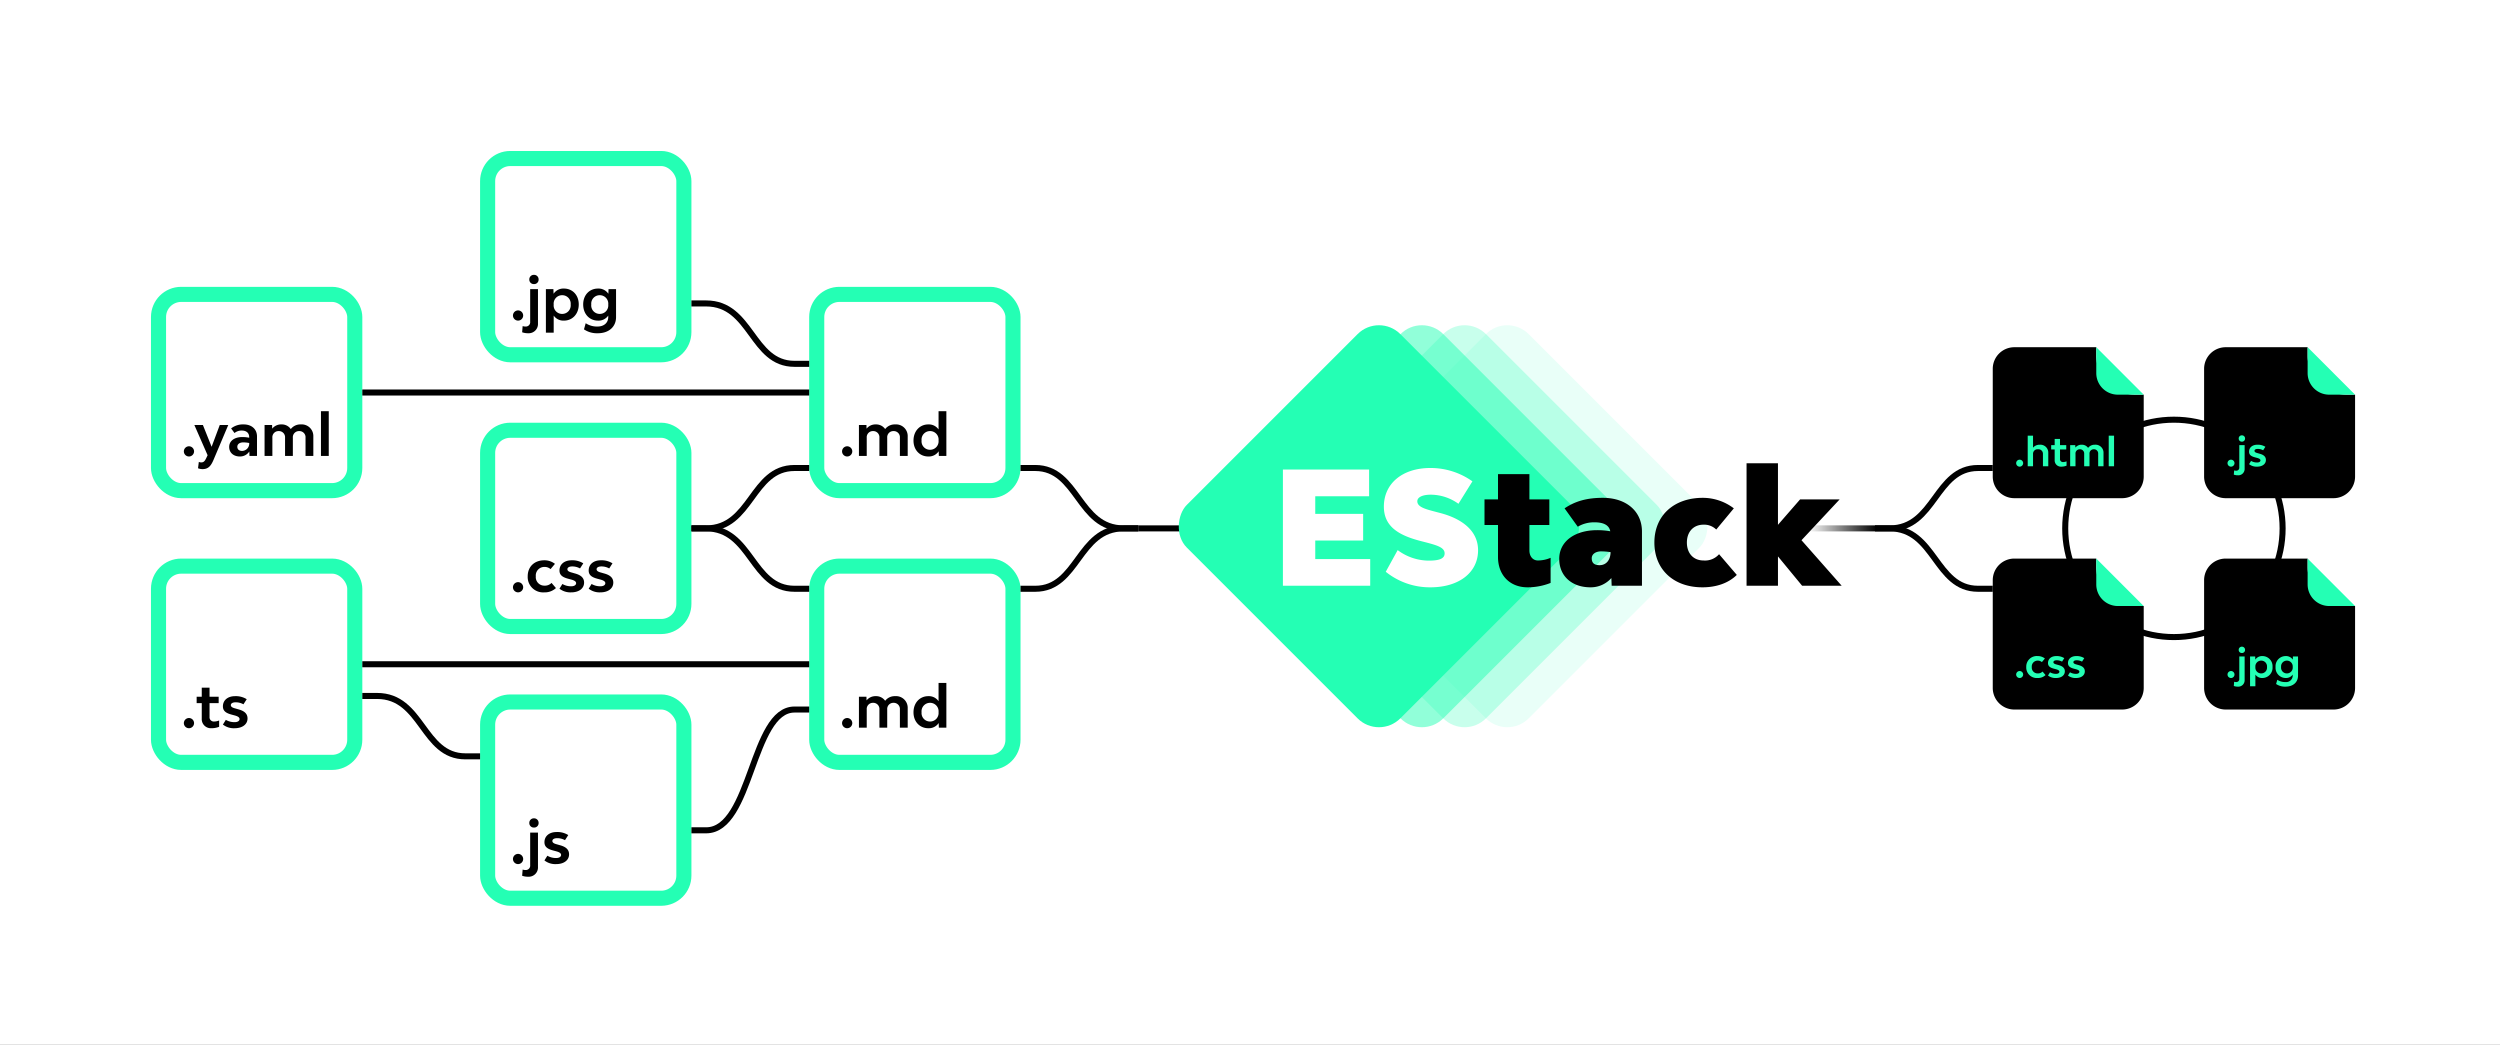 <svg xmlns="http://www.w3.org/2000/svg" xmlns:xlink="http://www.w3.org/1999/xlink" width="828" height="346" viewBox="0 0 828 346">
  <rect x="0" y="0" width="828" height="346" fill="#808080" stroke="none"/>
  <defs>
    <linearGradient id="linear-gradient" x1="1.025" y1="1" x2="0.034" y2="1" gradientUnits="objectBoundingBox">
      <stop offset="0"/>
      <stop offset="1" stop-opacity="0"/>
    </linearGradient>
    <clipPath id="clip-Web_1366_6">
      <rect width="828" height="346"/>
    </clipPath>
  </defs>
  <g id="Web_1366_6" data-name="Web 1366 – 6" clip-path="url(#clip-Web_1366_6)">
    <rect width="828" height="346" fill="#fff"/>
    <g id="Elipse_6" data-name="Elipse 6" transform="translate(683 138)" fill="#fff" stroke="#000" stroke-width="2">
      <circle cx="37" cy="37" r="37" stroke="none"/>
      <circle cx="37" cy="37" r="36" fill="none"/>
    </g>
    <g id="Grupo_32" data-name="Grupo 32" transform="translate(-148 -57)">
      <g id="Rectángulo_21" data-name="Rectángulo 21" transform="translate(416 242)" fill="#fff" stroke="#24ffb4" stroke-width="5">
        <rect width="70" height="70" rx="10" stroke="none"/>
        <rect x="2.5" y="2.5" width="65" height="65" rx="7.5" fill="none"/>
      </g>
      <path id="Trazado_34" data-name="Trazado 34" d="M2.584.19A1.7,1.7,0,0,0,4.275-1.5,1.7,1.7,0,0,0,2.584-3.192,1.7,1.7,0,0,0,.893-1.5,1.7,1.7,0,0,0,2.584.19ZM18.468-10.431a3.982,3.982,0,0,0-3.306,1.539,3.616,3.616,0,0,0-3.1-1.539A3.736,3.736,0,0,0,9.006-9.025l-.038-1.216H6.479V0H9.063V-6.023a2.026,2.026,0,0,1,2.09-2.2,2.031,2.031,0,0,1,2.109,2.2V0h2.584V-6.023a2.026,2.026,0,0,1,2.09-2.2,2.031,2.031,0,0,1,2.109,2.2V0h2.584V-6.441A3.857,3.857,0,0,0,18.468-10.431ZM32.851-14.82v6.061a3.9,3.9,0,0,0-3.4-1.672c-2.774,0-4.9,2.147-4.9,5.358,0,3.154,2.128,5.263,4.9,5.263a3.9,3.9,0,0,0,3.439-1.729L32.946,0h2.489V-14.82ZM30.039-2.033a2.79,2.79,0,0,1-2.812-3.078,2.812,2.812,0,0,1,2.812-3.116,2.817,2.817,0,0,1,2.812,3.1A2.807,2.807,0,0,1,30.039-2.033Z" transform="translate(426 298)"/>
    </g>
    <g id="Grupo_39" data-name="Grupo 39" transform="translate(-148 -147)">
      <g id="Rectángulo_21-2" data-name="Rectángulo 21" transform="translate(416 242)" fill="#fff" stroke="#24ffb4" stroke-width="5">
        <rect width="70" height="70" rx="10" stroke="none"/>
        <rect x="2.5" y="2.5" width="65" height="65" rx="7.5" fill="none"/>
      </g>
      <path id="Trazado_33" data-name="Trazado 33" d="M2.584.19A1.7,1.7,0,0,0,4.275-1.5,1.7,1.7,0,0,0,2.584-3.192,1.7,1.7,0,0,0,.893-1.5,1.7,1.7,0,0,0,2.584.19ZM18.468-10.431a3.982,3.982,0,0,0-3.306,1.539,3.616,3.616,0,0,0-3.1-1.539A3.736,3.736,0,0,0,9.006-9.025l-.038-1.216H6.479V0H9.063V-6.023a2.026,2.026,0,0,1,2.09-2.2,2.031,2.031,0,0,1,2.109,2.2V0h2.584V-6.023a2.026,2.026,0,0,1,2.09-2.2,2.031,2.031,0,0,1,2.109,2.2V0h2.584V-6.441A3.857,3.857,0,0,0,18.468-10.431ZM32.851-14.82v6.061a3.9,3.9,0,0,0-3.4-1.672c-2.774,0-4.9,2.147-4.9,5.358,0,3.154,2.128,5.263,4.9,5.263a3.9,3.9,0,0,0,3.439-1.729L32.946,0h2.489V-14.82ZM30.039-2.033a2.79,2.79,0,0,1-2.812-3.078,2.812,2.812,0,0,1,2.812-3.116,2.817,2.817,0,0,1,2.812,3.1A2.807,2.807,0,0,1,30.039-2.033Z" transform="translate(426 298)"/>
    </g>
    <g id="Grupo_34" data-name="Grupo 34" transform="translate(-257 -12)">
      <g id="Rectángulo_21-3" data-name="Rectángulo 21" transform="translate(416 242)" fill="#fff" stroke="#24ffb4" stroke-width="5">
        <rect width="70" height="70" rx="10" stroke="none"/>
        <rect x="2.5" y="2.5" width="65" height="65" rx="7.5" fill="none"/>
      </g>
      <path id="Trazado_36" data-name="Trazado 36" d="M2.584.19A1.7,1.7,0,0,0,4.275-1.5,1.7,1.7,0,0,0,2.584-3.192,1.7,1.7,0,0,0,.893-1.5,1.7,1.7,0,0,0,2.584.19Zm5.263-12.1a1.472,1.472,0,0,0,1.539-1.52,1.487,1.487,0,0,0-1.539-1.539,1.487,1.487,0,0,0-1.539,1.539A1.472,1.472,0,0,0,7.847-11.913ZM5.928,4.37A3.067,3.067,0,0,0,9.177,1.14V-10.241H6.593V.551a1.441,1.441,0,0,1-1.444,1.6A3.022,3.022,0,0,1,4.1,2L3.933,4.047A5.626,5.626,0,0,0,5.928,4.37ZM15.2.19c2.565,0,4.275-1.292,4.275-3.23,0-1.805-1.387-2.6-3.135-3.059l-.855-.247c-.893-.228-1.539-.513-1.539-1.121,0-.589.646-.931,1.577-.931a5.258,5.258,0,0,1,2.6.665l1.083-1.691a6.776,6.776,0,0,0-3.857-1.007c-2.432,0-4.028,1.349-4.028,3.382,0,1.615,1.178,2.28,2.907,2.736l.855.228c1.026.266,1.748.608,1.748,1.235s-.646,1.026-1.6,1.026a5.594,5.594,0,0,1-2.945-.76l-.969,1.558A5.846,5.846,0,0,0,15.2.19Z" transform="translate(426 298)"/>
    </g>
    <g id="Grupo_35" data-name="Grupo 35" transform="translate(-257 -102)">
      <g id="Rectángulo_21-4" data-name="Rectángulo 21" transform="translate(416 242)" fill="#fff" stroke="#24ffb4" stroke-width="5">
        <rect width="70" height="70" rx="10" stroke="none"/>
        <rect x="2.5" y="2.5" width="65" height="65" rx="7.5" fill="none"/>
      </g>
      <path id="Trazado_35" data-name="Trazado 35" d="M2.584.19A1.7,1.7,0,0,0,4.275-1.5,1.7,1.7,0,0,0,2.584-3.192,1.7,1.7,0,0,0,.893-1.5,1.7,1.7,0,0,0,2.584.19Zm8.645,0a5.386,5.386,0,0,0,3.9-1.425l-1.463-1.71a3.022,3.022,0,0,1-2.318.912,2.822,2.822,0,0,1-2.888-3.1,2.828,2.828,0,0,1,2.869-3.1,2.928,2.928,0,0,1,2.014.722L14.8-9.253a5.635,5.635,0,0,0-3.515-1.178c-3.306,0-5.51,2.128-5.51,5.3A5.092,5.092,0,0,0,11.229.19Zm8.949,0c2.565,0,4.275-1.292,4.275-3.23,0-1.805-1.387-2.6-3.135-3.059l-.855-.247c-.893-.228-1.539-.513-1.539-1.121,0-.589.646-.931,1.577-.931a5.258,5.258,0,0,1,2.6.665l1.083-1.691a6.776,6.776,0,0,0-3.857-1.007c-2.432,0-4.028,1.349-4.028,3.382,0,1.615,1.178,2.28,2.907,2.736l.855.228c1.026.266,1.748.608,1.748,1.235s-.646,1.026-1.6,1.026a5.594,5.594,0,0,1-2.945-.76L16.3-1.026A5.846,5.846,0,0,0,20.178.19Zm9.671,0c2.565,0,4.275-1.292,4.275-3.23,0-1.805-1.387-2.6-3.135-3.059l-.855-.247c-.893-.228-1.539-.513-1.539-1.121,0-.589.646-.931,1.577-.931a5.258,5.258,0,0,1,2.6.665l1.083-1.691A6.776,6.776,0,0,0,30-10.431c-2.432,0-4.028,1.349-4.028,3.382,0,1.615,1.178,2.28,2.907,2.736l.855.228c1.026.266,1.748.608,1.748,1.235s-.646,1.026-1.6,1.026a5.594,5.594,0,0,1-2.945-.76l-.969,1.558A5.846,5.846,0,0,0,29.849.19Z" transform="translate(426 298)"/>
    </g>
    <g id="Grupo_36" data-name="Grupo 36" transform="translate(-257 -102)">
      <g id="Rectángulo_22" data-name="Rectángulo 22" transform="translate(416 152)" fill="#fff" stroke="#24ffb4" stroke-width="5">
        <rect width="70" height="70" rx="10" stroke="none"/>
        <rect x="2.5" y="2.5" width="65" height="65" rx="7.5" fill="none"/>
      </g>
      <path id="Trazado_32" data-name="Trazado 32" d="M2.584.19A1.7,1.7,0,0,0,4.275-1.5,1.7,1.7,0,0,0,2.584-3.192,1.7,1.7,0,0,0,.893-1.5,1.7,1.7,0,0,0,2.584.19Zm5.263-12.1a1.472,1.472,0,0,0,1.539-1.52,1.487,1.487,0,0,0-1.539-1.539,1.487,1.487,0,0,0-1.539,1.539A1.472,1.472,0,0,0,7.847-11.913ZM5.928,4.37A3.067,3.067,0,0,0,9.177,1.14V-10.241H6.593V.551a1.441,1.441,0,0,1-1.444,1.6A3.022,3.022,0,0,1,4.1,2L3.933,4.047A5.626,5.626,0,0,0,5.928,4.37Zm11.856-14.8A3.9,3.9,0,0,0,14.345-8.7l-.057-1.539H11.8V4.18h2.584V-1.482A3.9,3.9,0,0,0,17.784.19c2.755,0,4.9-2.147,4.9-5.358C22.686-8.341,20.539-10.431,17.784-10.431Zm-.589,8.4a2.8,2.8,0,0,1-2.812-3.1,2.8,2.8,0,0,1,2.812-3.1,2.8,2.8,0,0,1,2.812,3.078A2.813,2.813,0,0,1,17.195-2.033Zm15.352-8.208L32.49-8.7a3.9,3.9,0,0,0-3.439-1.729c-2.774,0-4.9,2.09-4.9,5.263,0,3.211,2.128,5.358,4.9,5.358a3.9,3.9,0,0,0,3.4-1.672v.494c0,1.9-1.425,3.135-3.553,3.135a6.736,6.736,0,0,1-3.914-1.1l-.57,2.033a7.617,7.617,0,0,0,4.56,1.292c3.648,0,6.061-2.109,6.061-5.339v-9.272ZM29.64-2.033a2.8,2.8,0,0,1-2.812-3.116A2.79,2.79,0,0,1,29.64-8.227a2.806,2.806,0,0,1,2.812,3.1A2.806,2.806,0,0,1,29.64-2.033Z" transform="translate(426 208)"/>
    </g>
    <g id="Grupo_37" data-name="Grupo 37" transform="translate(-366 -57)">
      <g id="Rectángulo_22-2" data-name="Rectángulo 22" transform="translate(416 152)" fill="#fff" stroke="#24ffb4" stroke-width="5">
        <rect width="70" height="70" rx="10" stroke="none"/>
        <rect x="2.5" y="2.5" width="65" height="65" rx="7.5" fill="none"/>
      </g>
      <path id="Trazado_31" data-name="Trazado 31" d="M2.584.19A1.7,1.7,0,0,0,4.275-1.5,1.7,1.7,0,0,0,2.584-3.192,1.7,1.7,0,0,0,.893-1.5,1.7,1.7,0,0,0,2.584.19ZM7.106,4.37c1.976,0,2.85-1.216,3.667-3.192L15.6-10.241H12.787l-2.7,7.22L7.2-10.241H4.37L8.759-.228,8.246.855c-.4.779-.741,1.292-1.577,1.292a1.79,1.79,0,0,1-.817-.171L5.586,4.085A3.871,3.871,0,0,0,7.106,4.37Zm13.623-14.8a6.234,6.234,0,0,0-4.18,1.33l1.121,1.52A3.618,3.618,0,0,1,20.064-8.4c1.558,0,2.47.817,2.47,2.185v.19a12,12,0,0,0-2.261-.228c-2.622,0-4.37,1.292-4.37,3.268,0,1.9,1.425,3.173,3.553,3.173a3.662,3.662,0,0,0,3.116-1.653L22.629,0h2.489V-6.441C25.118-8.854,23.351-10.431,20.729-10.431ZM20.2-1.653c-1.045,0-1.6-.551-1.6-1.387,0-.874.779-1.444,2-1.444a10.218,10.218,0,0,1,1.938.209A2.424,2.424,0,0,1,20.2-1.653Zm19.418-8.778a3.982,3.982,0,0,0-3.306,1.539,3.616,3.616,0,0,0-3.1-1.539,3.736,3.736,0,0,0-3.059,1.406l-.038-1.216H27.626V0H30.21V-6.023a2.026,2.026,0,0,1,2.09-2.2,2.031,2.031,0,0,1,2.109,2.2V0h2.584V-6.023a2.026,2.026,0,0,1,2.09-2.2,2.031,2.031,0,0,1,2.109,2.2V0h2.584V-6.441A3.857,3.857,0,0,0,39.615-10.431ZM46.3,0h2.584V-14.82H46.3Z" transform="translate(426 208)"/>
    </g>
    <g id="Grupo_42" data-name="Grupo 42" transform="translate(-366 33)">
      <g id="Rectángulo_22-3" data-name="Rectángulo 22" transform="translate(416 152)" fill="#fff" stroke="#24ffb4" stroke-width="5">
        <rect width="70" height="70" rx="10" stroke="none"/>
        <rect x="2.5" y="2.5" width="65" height="65" rx="7.5" fill="none"/>
      </g>
      <path id="Trazado_37" data-name="Trazado 37" d="M2.584.19A1.7,1.7,0,0,0,4.275-1.5,1.7,1.7,0,0,0,2.584-3.192,1.7,1.7,0,0,0,.893-1.5,1.7,1.7,0,0,0,2.584.19Zm8.227-2.223A1.4,1.4,0,0,1,9.4-3.572v-4.56h3.021v-2.109H9.4v-3H6.821v3H5.13v2.109H6.821V-3.04A3.022,3.022,0,0,0,9.975.19a6.892,6.892,0,0,0,2.6-.475v-2.09A4.5,4.5,0,0,1,10.811-2.033ZM17.708.19c2.565,0,4.275-1.292,4.275-3.23,0-1.805-1.387-2.6-3.135-3.059l-.855-.247c-.893-.228-1.539-.513-1.539-1.121,0-.589.646-.931,1.577-.931a5.258,5.258,0,0,1,2.6.665l1.083-1.691a6.776,6.776,0,0,0-3.857-1.007c-2.432,0-4.028,1.349-4.028,3.382,0,1.615,1.178,2.28,2.907,2.736l.855.228c1.026.266,1.748.608,1.748,1.235s-.646,1.026-1.6,1.026a5.594,5.594,0,0,1-2.945-.76l-.969,1.558A5.846,5.846,0,0,0,17.708.19Z" transform="translate(426 208)"/>
    </g>
    <path id="Trazado_15" data-name="Trazado 15" d="M1782,2014h4.875c15.079,0,15.036-20,29.25-20H1821" transform="translate(-1553 -1839)" fill="none" stroke="#000" stroke-width="2"/>
    <path id="Trazado_19" data-name="Trazado 19" d="M1782,1994h4.875c15.079,0,15.036,20,29.25,20H1821" transform="translate(-1662 -1763.5)" fill="none" stroke="#000" stroke-width="2"/>
    <path id="Trazado_16" data-name="Trazado 16" d="M1782,1994h4.875c15.079,0,15.036,20,29.25,20H1821" transform="translate(-1553 -1819)" fill="none" stroke="#000" stroke-width="2"/>
    <g id="Grupo_40" data-name="Grupo 40" transform="translate(-132 -87)">
      <path id="Trazado_27" data-name="Trazado 27" d="M1821,2014h-4.875c-15.079,0-15.036-20-29.25-20H1782" transform="translate(-1312 -1752)" fill="none" stroke="#000" stroke-width="2"/>
      <path id="Trazado_28" data-name="Trazado 28" d="M1821,1994h-4.875c-15.079,0-15.036,20-29.25,20H1782" transform="translate(-1312 -1732)" fill="none" stroke="#000" stroke-width="2"/>
    </g>
    <g id="Grupo_45" data-name="Grupo 45" transform="translate(621 155)">
      <path id="Trazado_27-2" data-name="Trazado 27" d="M1782,2014h4.875c15.079,0,15.036-20,29.25-20H1821" transform="translate(-1782 -1994)" fill="none" stroke="#000" stroke-width="2"/>
      <path id="Trazado_28-2" data-name="Trazado 28" d="M1782,1994h4.875c15.079,0,15.036,20,29.25,20H1821" transform="translate(-1782 -1974)" fill="none" stroke="#000" stroke-width="2"/>
    </g>
    <path id="Trazado_18" data-name="Trazado 18" d="M1782,2014h4.875c15.079,0,15.036-40,29.25-40H1821" transform="translate(-1553 -1739)" fill="none" stroke="#000" stroke-width="2"/>
    <path id="Trazado_20" data-name="Trazado 20" d="M1692,1969h148" transform="translate(-1572 -1839)" fill="none" stroke="#000" stroke-width="2"/>
    <path id="Trazado_30" data-name="Trazado 30" d="M1692,1969h148" transform="translate(-1572 -1749)" fill="none" stroke="#000" stroke-width="2"/>
    <rect id="Rectángulo_23" data-name="Rectángulo 23" width="23" height="2" transform="translate(377 174)"/>
    <rect id="Rectángulo_24" data-name="Rectángulo 24" width="23" height="2" transform="translate(598 174)" fill="url(#linear-gradient)"/>
    <g id="Grupo_21" data-name="Grupo 21" transform="translate(-195 -93)">
      <g id="Grupo_17" data-name="Grupo 17" transform="translate(-12 -128)">
        <rect id="Rectángulo_11" data-name="Rectángulo 11" width="100" height="100" rx="10" transform="translate(706.213 324.579) rotate(45)" fill="#24ffb4" opacity="0.1"/>
        <rect id="Rectángulo_10" data-name="Rectángulo 10" width="100" height="100" rx="10" transform="translate(692.071 324.579) rotate(45)" fill="#24ffb4" opacity="0.25"/>
        <rect id="Rectángulo_8" data-name="Rectángulo 8" width="100" height="100" rx="10" transform="translate(677.929 324.579) rotate(45)" fill="#24ffb4" opacity="0.5"/>
        <rect id="Rectángulo_9" data-name="Rectángulo 9" width="100" height="100" rx="10" transform="translate(663.711 324.579) rotate(45)" fill="#24ffb4"/>
        <path id="Trazado_38" data-name="Trazado 38" d="M14.612-8.84v-6.136h15.86v-8.84H14.612V-29.64H32.448v-8.84H3.9V0H32.812V-8.84ZM52.78.52c9.412,0,15.756-4.888,15.756-12.272,0-6.968-6.136-10.66-12.48-12.324l-1.768-.468c-3.432-.884-5.876-1.612-5.876-3.432,0-1.352,1.716-2.184,4.472-2.184a15.781,15.781,0,0,1,9.152,3.016l4.628-7.436A23.885,23.885,0,0,0,52.728-39c-9.256,0-15.392,5.148-15.392,12.792,0,6.6,4.94,9.516,12.168,11.388l1.82.468c3.744.988,6.136,1.716,6.136,3.64C57.46-9,55.744-8.32,52.208-8.32a17.336,17.336,0,0,1-10.3-3.484L37.96-4.628A23.207,23.207,0,0,0,52.78.52Z" transform="translate(628 415)" fill="#fff"/>
        <path id="Trazado_43" data-name="Trazado 43" d="M88.348-8.372c-1.664,0-2.808-1.352-2.808-3.328v-8.424h6.6V-28.6h-6.6v-8.372H75.14V-28.6H70.668v8.476H75.14V-9.516C75.14-3.484,79.092.52,84.916.52A20.77,20.77,0,0,0,92.56-.936v-8.32A10.57,10.57,0,0,1,88.348-8.372ZM109.876-29.12c-5.408,0-9.2,1.144-12.688,3.484l4.368,6.084a10.586,10.586,0,0,1,5.564-1.456c3.068,0,4.836.988,5.2,2.964A25.446,25.446,0,0,0,108-18.408c-7.54,0-12.584,3.8-12.584,9.516C95.42-3.224,99.58.52,105.768.52a9.119,9.119,0,0,0,6.916-3.068l.1,2.548h10.036V-17.94C122.824-24.7,117.572-29.12,109.876-29.12ZM108.784-6.812c-1.924,0-2.6-.884-2.6-2.288,0-1.352,1.248-2.288,3.172-2.288a22.2,22.2,0,0,1,3.068.26C112.372-8.424,110.916-6.812,108.784-6.812ZM142.844.52c4.472,0,8.528-1.3,11.388-4.108l-5.876-6.864a6.151,6.151,0,0,1-5.148,2.08c-3.38,0-5.512-2.392-5.512-5.928,0-3.588,2.184-5.928,5.512-5.928a5.706,5.706,0,0,1,4.212,1.612l5.824-7.02A17,17,0,0,0,143-29.12c-9.672,0-16.068,5.928-16.068,14.82S133.276.52,142.844.52ZM188.968,0,175.656-15.08,188.292-28.6h-13.1l-7.332,8.424V-40.56h-10.4V0h10.4V-9.724L175.864,0Z" transform="translate(628 415)"/>
      </g>
    </g>
    <g id="Grupo_38" data-name="Grupo 38" transform="translate(265 -67)">
      <path id="Trazado_22" data-name="Trazado 22" d="M-1383.143-1693h-35.714a7.151,7.151,0,0,1-7.143-7.143v-35.715a7.151,7.151,0,0,1,7.143-7.143h27.143v2.857a12.872,12.872,0,0,0,12.857,12.857H-1376v27.143A7.151,7.151,0,0,1-1383.143-1693Z" transform="translate(1821 1925)"/>
      <path id="Trazado_39" data-name="Trazado 39" d="M1.768.13A1.16,1.16,0,0,0,2.925-1.027,1.16,1.16,0,0,0,1.768-2.184,1.16,1.16,0,0,0,.611-1.027,1.16,1.16,0,0,0,1.768.13ZM8.45-7.137A2.822,2.822,0,0,0,6.2-6.162V-10.14H4.433V0H6.2V-4.121A1.484,1.484,0,0,1,7.839-5.629,1.484,1.484,0,0,1,9.477-4.121V0h1.768V-4.407A2.61,2.61,0,0,0,8.45-7.137Zm7.644,5.746a.955.955,0,0,1-.962-1.053v-3.12H17.2V-7.007H15.132V-9.061H13.364v2.054H12.207v1.443h1.157V-2.08A2.068,2.068,0,0,0,15.522.13,4.716,4.716,0,0,0,17.3-.2v-1.43A3.076,3.076,0,0,1,16.094-1.391Zm10.6-5.746a2.725,2.725,0,0,0-2.262,1.053,2.474,2.474,0,0,0-2.119-1.053,2.556,2.556,0,0,0-2.093.962l-.026-.832h-1.7V0h1.768V-4.121a1.387,1.387,0,0,1,1.43-1.508,1.39,1.39,0,0,1,1.443,1.508V0H24.9V-4.121a1.387,1.387,0,0,1,1.43-1.508,1.39,1.39,0,0,1,1.443,1.508V0h1.768V-4.407A2.639,2.639,0,0,0,26.689-7.137ZM31.265,0h1.768V-10.14H31.265Z" transform="translate(402.143 221.428)" fill="#24ffb4"/>
      <path id="Trazado_21" data-name="Trazado 21" d="M0,0,15.714,15.714H7.143A7.143,7.143,0,0,1,0,8.571Z" transform="translate(429.286 182)" fill="#24ffb4"/>
    </g>
    <g id="Grupo_41" data-name="Grupo 41" transform="translate(335 -67)">
      <path id="Trazado_22-2" data-name="Trazado 22" d="M-1383.143-1693h-35.714a7.151,7.151,0,0,1-7.143-7.143v-35.715a7.151,7.151,0,0,1,7.143-7.143h27.143v2.857a12.872,12.872,0,0,0,12.857,12.857H-1376v27.143A7.151,7.151,0,0,1-1383.143-1693Z" transform="translate(1821 1925)"/>
      <path id="Trazado_40" data-name="Trazado 40" d="M1.768.13A1.16,1.16,0,0,0,2.925-1.027,1.16,1.16,0,0,0,1.768-2.184,1.16,1.16,0,0,0,.611-1.027,1.16,1.16,0,0,0,1.768.13Zm3.6-8.281a1.007,1.007,0,0,0,1.053-1.04,1.017,1.017,0,0,0-1.053-1.053A1.017,1.017,0,0,0,4.316-9.191,1.007,1.007,0,0,0,5.369-8.151ZM4.056,2.99A2.1,2.1,0,0,0,6.279.78V-7.007H4.511V.377a.986.986,0,0,1-.988,1.092,2.067,2.067,0,0,1-.715-.1l-.117,1.4A3.849,3.849,0,0,0,4.056,2.99ZM10.4.13c1.755,0,2.925-.884,2.925-2.21,0-1.235-.949-1.781-2.145-2.093L10.6-4.342c-.611-.156-1.053-.351-1.053-.767s.442-.637,1.079-.637a3.6,3.6,0,0,1,1.781.455l.741-1.157A4.636,4.636,0,0,0,10.5-7.137c-1.664,0-2.756.923-2.756,2.314,0,1.105.806,1.56,1.989,1.872l.585.156c.7.182,1.2.416,1.2.845s-.442.7-1.092.7a3.828,3.828,0,0,1-2.015-.52L7.748-.7A4,4,0,0,0,10.4.13Z" transform="translate(402.143 221.428)" fill="#24ffb4"/>
      <path id="Trazado_21-2" data-name="Trazado 21" d="M0,0,15.714,15.714H7.143A7.143,7.143,0,0,1,0,8.571Z" transform="translate(429.286 182)" fill="#24ffb4"/>
    </g>
    <g id="Grupo_43" data-name="Grupo 43" transform="translate(265 3)">
      <path id="Trazado_22-3" data-name="Trazado 22" d="M-1383.143-1693h-35.714a7.151,7.151,0,0,1-7.143-7.143v-35.715a7.151,7.151,0,0,1,7.143-7.143h27.143v2.857a12.872,12.872,0,0,0,12.857,12.857H-1376v27.143A7.151,7.151,0,0,1-1383.143-1693Z" transform="translate(1821 1925)"/>
      <path id="Trazado_42" data-name="Trazado 42" d="M1.768.13A1.16,1.16,0,0,0,2.925-1.027,1.16,1.16,0,0,0,1.768-2.184,1.16,1.16,0,0,0,.611-1.027,1.16,1.16,0,0,0,1.768.13Zm5.915,0a3.685,3.685,0,0,0,2.665-.975l-1-1.17a2.067,2.067,0,0,1-1.586.624A1.931,1.931,0,0,1,5.785-3.51,1.935,1.935,0,0,1,7.748-5.629a2,2,0,0,1,1.378.494l1-1.2a3.855,3.855,0,0,0-2.405-.806A3.5,3.5,0,0,0,3.952-3.51,3.484,3.484,0,0,0,7.683.13Zm6.123,0c1.755,0,2.925-.884,2.925-2.21,0-1.235-.949-1.781-2.145-2.093L14-4.342c-.611-.156-1.053-.351-1.053-.767s.442-.637,1.079-.637a3.6,3.6,0,0,1,1.781.455l.741-1.157a4.636,4.636,0,0,0-2.639-.689c-1.664,0-2.756.923-2.756,2.314,0,1.105.806,1.56,1.989,1.872l.585.156c.7.182,1.2.416,1.2.845s-.442.7-1.092.7a3.828,3.828,0,0,1-2.015-.52L11.154-.7A4,4,0,0,0,13.806.13Zm6.617,0c1.755,0,2.925-.884,2.925-2.21,0-1.235-.949-1.781-2.145-2.093l-.585-.169c-.611-.156-1.053-.351-1.053-.767s.442-.637,1.079-.637a3.6,3.6,0,0,1,1.781.455l.741-1.157a4.636,4.636,0,0,0-2.639-.689c-1.664,0-2.756.923-2.756,2.314,0,1.105.806,1.56,1.989,1.872l.585.156c.7.182,1.2.416,1.2.845s-.442.7-1.092.7a3.828,3.828,0,0,1-2.015-.52L17.771-.7A4,4,0,0,0,20.423.13Z" transform="translate(402.143 221.428)" fill="#24ffb4"/>
      <path id="Trazado_21-3" data-name="Trazado 21" d="M0,0,15.714,15.714H7.143A7.143,7.143,0,0,1,0,8.571Z" transform="translate(429.286 182)" fill="#24ffb4"/>
    </g>
    <g id="Grupo_44" data-name="Grupo 44" transform="translate(335 3)">
      <path id="Trazado_22-4" data-name="Trazado 22" d="M-1383.143-1693h-35.714a7.151,7.151,0,0,1-7.143-7.143v-35.715a7.151,7.151,0,0,1,7.143-7.143h27.143v2.857a12.872,12.872,0,0,0,12.857,12.857H-1376v27.143A7.151,7.151,0,0,1-1383.143-1693Z" transform="translate(1821 1925)"/>
      <path id="Trazado_41" data-name="Trazado 41" d="M1.768.13A1.16,1.16,0,0,0,2.925-1.027,1.16,1.16,0,0,0,1.768-2.184,1.16,1.16,0,0,0,.611-1.027,1.16,1.16,0,0,0,1.768.13Zm3.6-8.281a1.007,1.007,0,0,0,1.053-1.04,1.017,1.017,0,0,0-1.053-1.053A1.017,1.017,0,0,0,4.316-9.191,1.007,1.007,0,0,0,5.369-8.151ZM4.056,2.99A2.1,2.1,0,0,0,6.279.78V-7.007H4.511V.377a.986.986,0,0,1-.988,1.092,2.067,2.067,0,0,1-.715-.1l-.117,1.4A3.849,3.849,0,0,0,4.056,2.99ZM12.168-7.137A2.667,2.667,0,0,0,9.815-5.954L9.776-7.007h-1.7V2.86H9.841V-1.014A2.667,2.667,0,0,0,12.168.13a3.4,3.4,0,0,0,3.354-3.666A3.355,3.355,0,0,0,12.168-7.137Zm-.4,5.746A1.913,1.913,0,0,1,9.841-3.51a1.913,1.913,0,0,1,1.924-2.119,1.916,1.916,0,0,1,1.924,2.106A1.924,1.924,0,0,1,11.765-1.391Zm10.5-5.616L22.23-5.954a2.667,2.667,0,0,0-2.353-1.183,3.348,3.348,0,0,0-3.354,3.6A3.39,3.39,0,0,0,19.877.13,2.667,2.667,0,0,0,22.2-1.014v.338a2.168,2.168,0,0,1-2.431,2.145A4.609,4.609,0,0,1,17.1.715L16.7,2.106a5.212,5.212,0,0,0,3.12.884c2.5,0,4.147-1.443,4.147-3.653V-7.007ZM20.28-1.391a1.918,1.918,0,0,1-1.924-2.132A1.909,1.909,0,0,1,20.28-5.629,1.92,1.92,0,0,1,22.2-3.51,1.92,1.92,0,0,1,20.28-1.391Z" transform="translate(402.143 221.428)" fill="#24ffb4"/>
      <path id="Trazado_21-4" data-name="Trazado 21" d="M0,0,15.714,15.714H7.143A7.143,7.143,0,0,1,0,8.571Z" transform="translate(429.286 182)" fill="#24ffb4"/>
    </g>
    <path id="Trazado_29" data-name="Trazado 29" d="M1782,1994h4.875c15.079,0,15.036,20,29.25,20H1821" transform="translate(-1553 -1893.5)" fill="none" stroke="#000" stroke-width="2"/>
  </g>
</svg>
